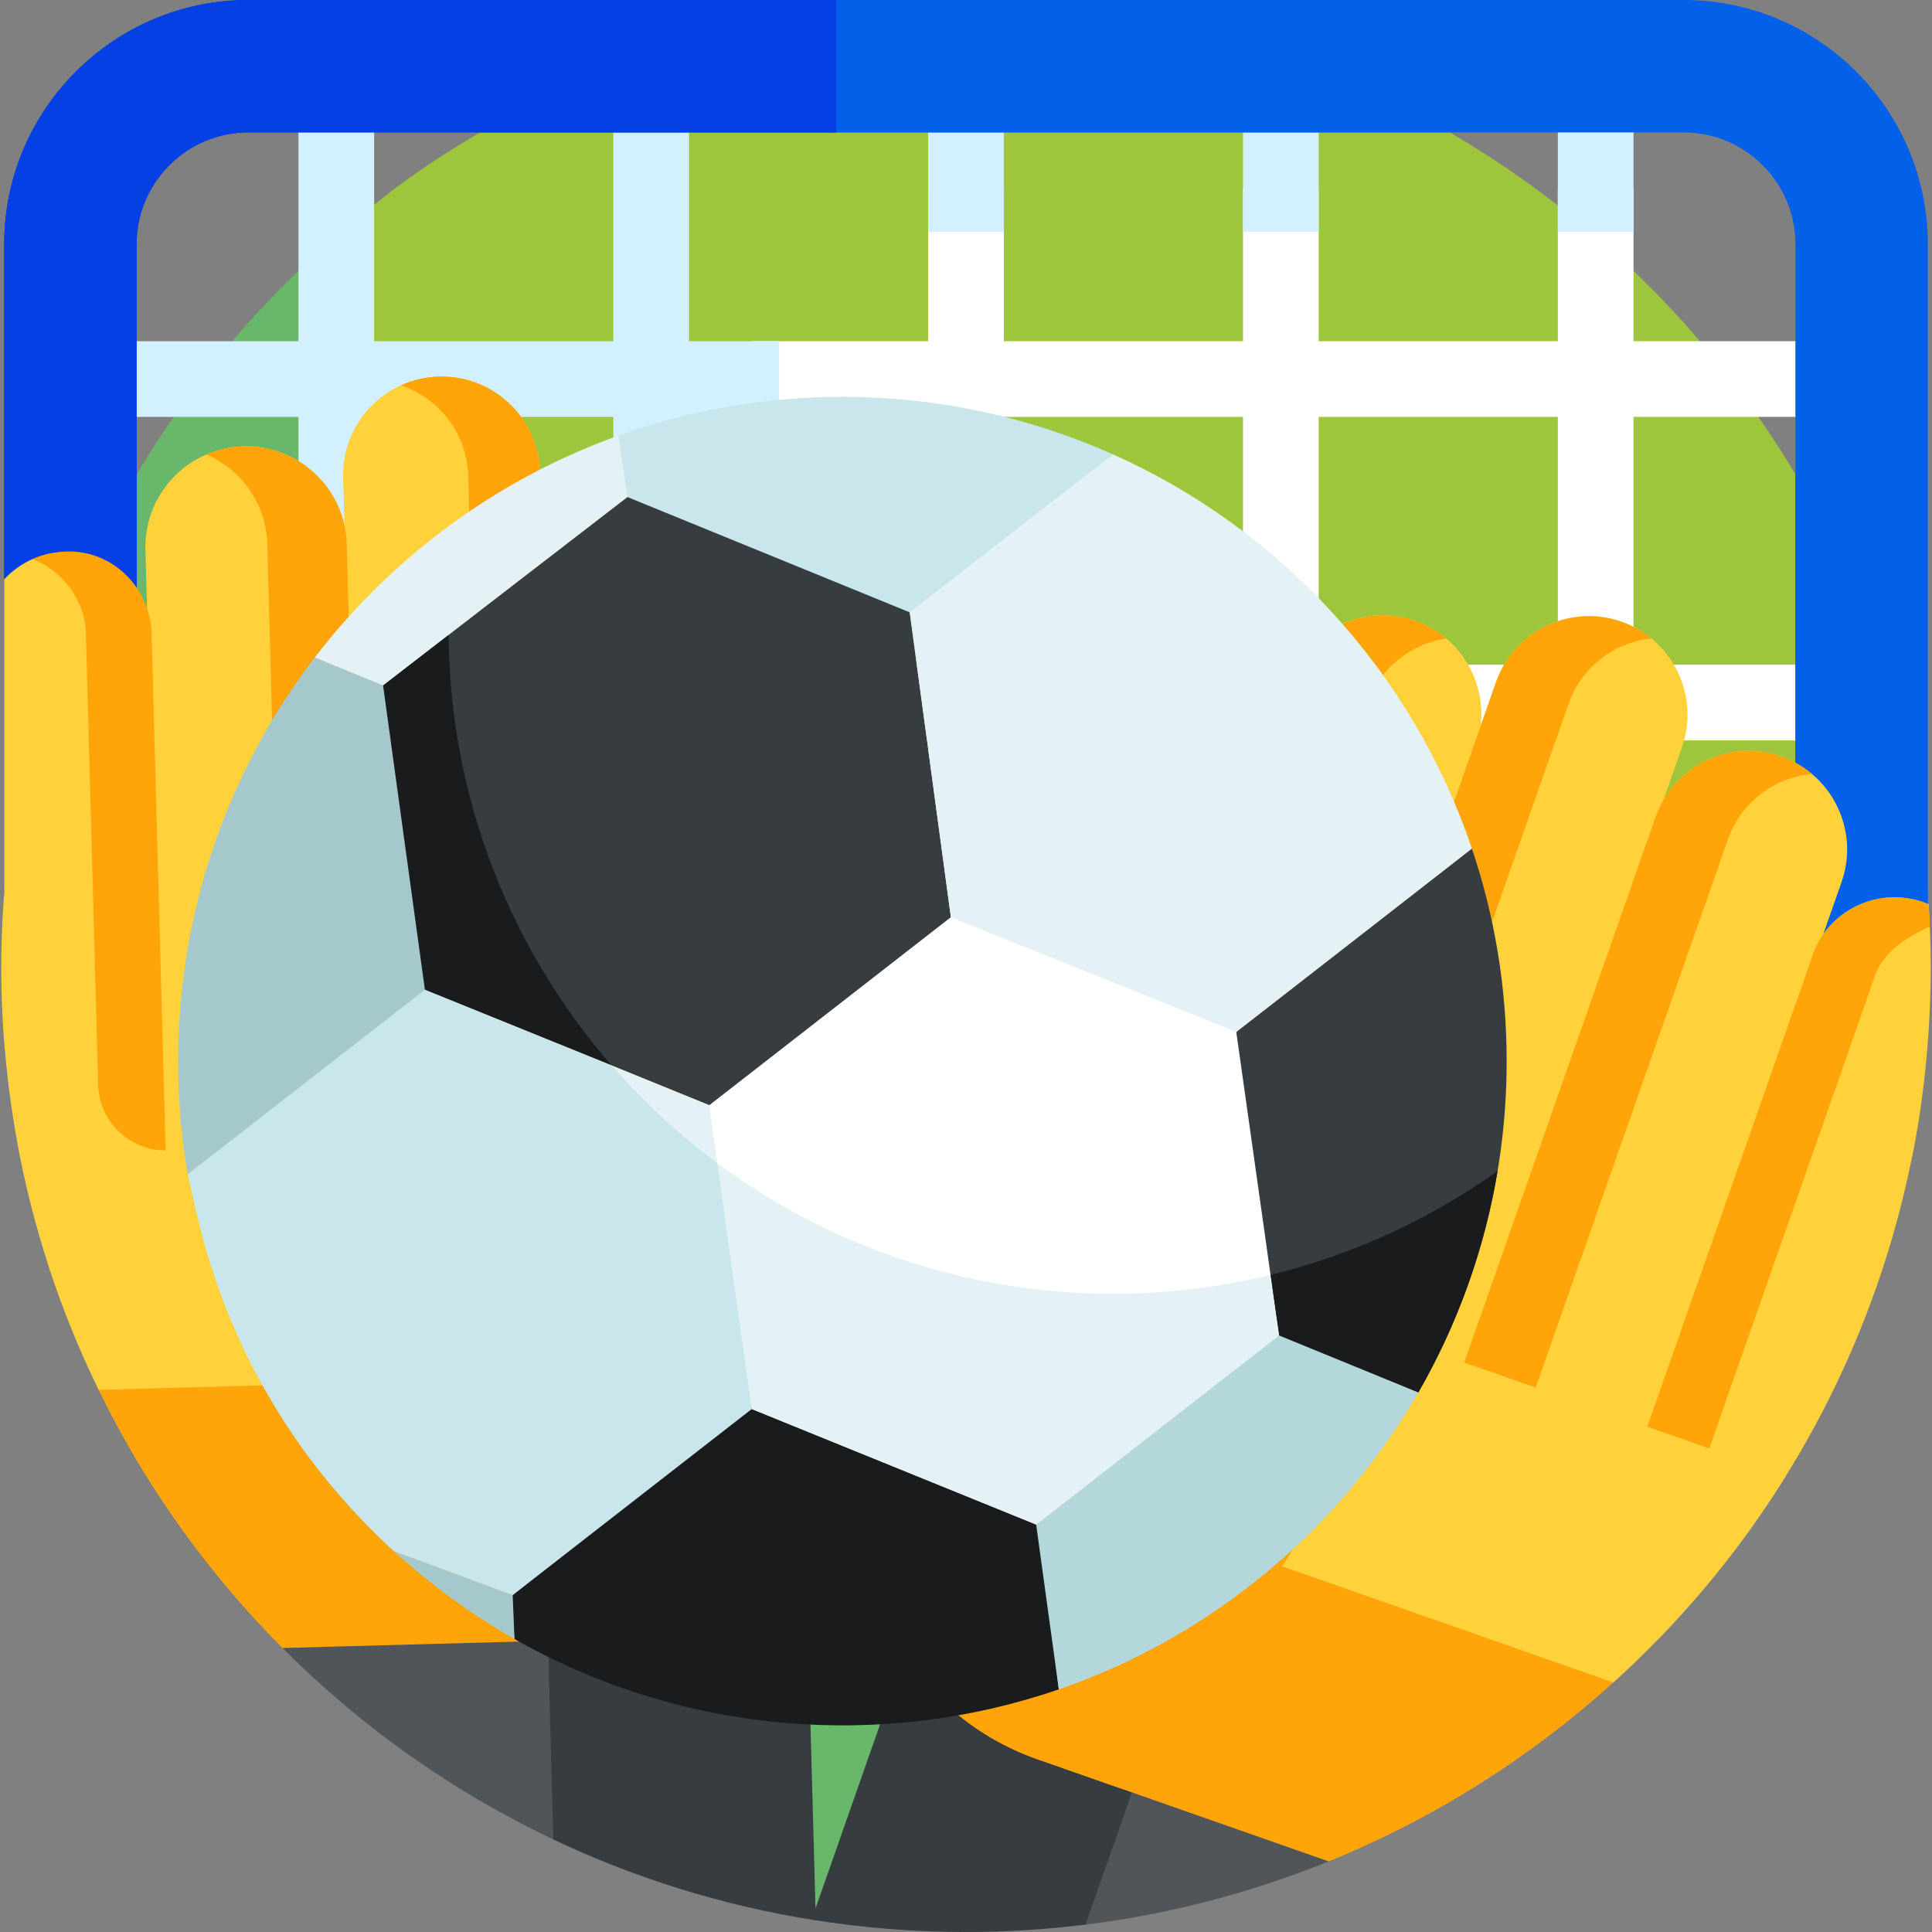 <svg id="Layer_1" enable-background="new 0 0 510.681 510.681" height="512" viewBox="0 0 510.681 510.681" width="512" xmlns="http://www.w3.org/2000/svg"><rect x="0" y="0" width="510.681" height="510.681" fill="#808080" stroke="none"/><g><g><g><path d="m479.285 133.636c-43.262-79.216-127.325-132.955-223.944-132.955-98.131 0-158.58 55.352-158.747 55.445 0 0-2.513 3.137-2.983 5.222-3.818 16.948-7.385 39.663-7.385 56.238 0 140.833 118.763 254.972 259.596 254.972 45.293 0 94.836-18.135 133.464-42.317v-196.605z" fill="#9dc63d"/></g><path d="m90.802 109.274c.077-18.234 2.079-36.006 5.792-53.147-24.178 19.262-44.768 42.833-60.633 69.54.001.087.007.175.007.262v125.775c0 82.924 36.791 161.939 101.268 214.084 22.01 17.8 45.667 31.214 69.998 36.382 6.799 1.444 13.65 2.641 20.533 3.583l115.22-140.407c-139.753-1.508-252.772-116.313-252.185-256.072z" fill="#69b76b"/></g><g><g><g><path d="m198.71 90.194h306.548v20h-306.548z" fill="#fff"/></g><g><path d="m8.608 175.706h493.466v20h-493.466z" fill="#fff"/></g><g><path d="m5.423 261.218h493.466v20h-493.466z" fill="#fff"/></g><g><path d="m7.82 90.194h198.128v20h-198.128z" fill="#d2f0ff"/></g><g><path d="m6.621 175.706h198.128v20h-198.128z" fill="#d2f0ff"/></g><g><path d="m5.423 261.218h198.128v20h-198.128z" fill="#d2f0ff"/></g></g><g><g><path d="m328.562 49.907h20v297.276h-20z" fill="#fff"/></g><g><path d="m411.783 49.907h20v297.276h-20z" fill="#fff"/></g><g><path d="m245.34 49.907h20v297.276h-20z" fill="#fff"/></g><g><path d="m328.561 18.504h20v42.778h-20z" fill="#d2f0ff"/></g><g><path d="m411.783 18.504h20v42.778h-20z" fill="#d2f0ff"/></g><g><path d="m245.34 18.504h20v42.778h-20z" fill="#d2f0ff"/></g><g><path d="m162.119 8.503h20v348.68h-20z" fill="#d2f0ff"/></g><g><path d="m78.898 8.503h20v348.68h-20z" fill="#d2f0ff"/></g></g><g fill="#0360e8"><path d="m383.172 35c-37.583-21.818-81.245-34.319-127.831-34.319-56.964 0-101.226 18.651-128.374 34.319z"/><path d="m474.574 125.4v128.657l35-15.043v-3.217c-3.095-40.119-15.484-77.627-35-110.397z"/><path d="m1.108 236.095v39.473c1.533 19.877 5.356 39.109 11.186 57.448h23.814v-207.602c-19.564 32.846-31.942 70.46-35 110.681z"/></g><g><path d="m36.108 251.01h-35v-186.458c0-35.594 28.958-64.552 64.551-64.552h155.389v35h-155.389c-16.295 0-29.552 13.257-29.552 29.552v186.458z" fill="#0540e5"/></g><g><path d="m445.022 0h-225.761c0 .024.002.048.002.071v34.929h225.759c16.295 0 29.552 13.257 29.552 29.552v160.698l35 16.001v-176.699c0-35.594-28.958-64.552-64.552-64.552z" fill="#0360e8"/></g><path d="m65.659 0c-35.593 0-64.551 28.958-64.551 64.552v88.581l35 18.113v-106.694c0-16.295 13.257-29.552 29.551-29.552h155.389v-35z" fill="#0540e5"/></g><g><path d="m325.894 468.905-87.146-30.566 46.673 70.577c22.955-2.71 45.025-8.482 65.771-16.91z" fill="#50555a"/><path d="m238.748 438.339-24.228 69.075c13.293 2.139 26.924 3.267 40.82 3.267 10.688 0 21.23-.675 31.594-1.96l16.703-47.622z" fill="#373c41"/><g><g><path d="m344.678 403.7c-13.571-4.76-20.714-19.62-15.954-33.191l66.715-190.211c4.76-13.571 19.62-20.714 33.191-15.954s20.714 19.62 15.954 33.191l-66.715 190.211c-4.76 13.572-19.62 20.714-33.191 15.954z" fill="#ffd23c"/></g></g><g><g><path d="m296.179 386.339c-13.571-4.76-20.714-19.62-15.954-33.191l60.703-173.069c4.76-13.571 19.62-20.714 33.191-15.954s20.714 19.62 15.954 33.191l-60.703 173.069c-4.76 13.571-19.62 20.714-33.191 15.954z" fill="#ffd23c"/></g></g><path d="m361.465 185.931c3.317-9.458 11.541-15.789 20.815-17.149-2.35-1.981-5.088-3.58-8.161-4.657-9.525-3.341-19.68-.812-26.538 5.681-2.444 2.581-4.401 5.702-5.653 9.273l-60.703 173.069c-4.76 13.571 2.383 28.431 15.954 33.191 3.472 1.218 7.028 1.652 10.478 1.403-7.385-6.833-10.437-17.643-6.895-27.742z" fill="#ffa50a"/><path d="m414.621 186.027c3.444-9.819 12.179-16.252 21.884-17.267-2.285-1.87-4.928-3.381-7.875-4.415-13.571-4.76-28.431 2.383-33.191 15.954l-62.383 177.858c-1.235 11.731 5.663 23.204 17.279 27.278 3.472 1.218 7.028 1.652 10.478 1.403-7.385-6.833-10.437-17.643-6.895-27.742z" fill="#ffa50a"/><g><g><path d="m232.478 375.001 37.93-108.141c4.497-12.821 17.586-20.803 30.954-18.375.21.038.425.08.646.124 17.77 3.581 28.163 22.199 22.194 39.315l-37.25 106.821z" fill="#ffd23c"/></g></g><g><path d="m260.618 369.564 33.621-95.855c3.432-9.784 11.806-16.416 21.338-18.094-2.735-2.579-6.036-4.644-9.812-5.969-14.419-5.057-30.208 2.532-35.265 16.951l-33.621 95.855c-5.057 14.419 2.532 30.208 16.951 35.265 4.635 1.626 9.411 1.938 13.927 1.143-7.709-7.268-10.872-18.653-7.139-29.296z" fill="#ffa50a"/></g><g><g><path d="m393.372 420.78c-13.571-4.76-20.714-19.62-15.954-33.191l60.214-171.675c4.76-13.571 19.62-20.714 33.191-15.954s20.714 19.62 15.954 33.191l-60.214 171.675c-4.76 13.571-19.62 20.714-33.191 15.954z" fill="#ffd23c"/></g></g><path d="m504.54 309.92c.177-1.087 5.801-23.477 5.801-54.239 0-5.602-.201-11.156-.556-16.668-.439-.185-.883-.361-1.338-.521-12.044-4.224-25.232 2.115-29.457 14.159l-53.271 151.879c-4.029 11.488 1.555 24.01 12.53 28.809 32.493-33.425 55.978-75.815 66.291-123.419z" fill="#ffd23c"/><path d="m456.739 221.892c3.483-9.93 12.376-16.4 22.212-17.302-2.343-1.968-5.07-3.556-8.128-4.629-13.571-4.76-28.431 2.383-33.191 15.954l-60.214 171.675c-4.76 13.571 2.383 28.431 15.954 33.191 3.012 1.056 6.087 1.524 9.101 1.467-7.043-6.852-9.903-17.404-6.437-27.286z" fill="#ffa50a"/><path d="m509.784 239.013c-.439-.185-.883-.361-1.338-.521-11.249-3.945-23.492 1.325-28.503 11.85-.2.476-.392.955-.562 1.441l-52.271 149.03c-3.99 11.377 1.998 23.834 13.375 27.825.314.11.629.209.944.304 1.281-1.382 2.548-2.776 3.799-4.186-3.098-5.329-3.939-11.925-1.739-18.198l52.272-149.031c2.033-5.797 8.662-10.179 14.337-12.567-.086-1.987-.186-3.971-.314-5.947z" fill="#ffa50a"/><path d="m253.85 313.435 61.727 104.968 110.881 26.323c17.634-15.957 33.045-34.365 45.684-54.727z" fill="#ffd23c"/><path d="m231.755 376.43-.061.173c-12.677 36.143 6.346 75.72 42.49 88.397l77.01 27.011c27.831-11.303 53.27-27.393 75.258-47.292z" fill="#ffa50a"/><g><path d="m255.542 384.968 22.156-63.168-23.848-8.365-22.156 63.168c-12.677 36.143 6.346 75.72 42.489 88.397l23.848 8.365c-36.143-12.677-55.166-52.254-42.489-88.397z" fill="#ffa50a"/></g><g><path d="m314.114 338.346-33.209 94.682c26.146 9.17 54.775-4.591 63.946-30.737 9.17-26.145-4.592-54.774-30.737-63.945z" fill="#ffa50a"/></g><g><path d="m282.808 333.553h18.196v100.337h-18.196z" fill="#ffa50a" transform="matrix(.944 .331 -.331 .944 143.455 -74.987)"/></g><g><path d="m330.047 397.1c-9.17 26.146-37.8 39.907-63.946 30.737s-15.002-30.7-5.832-56.846c9.171-26.146 12.895-47.007 39.041-37.836 26.147 9.17 39.908 37.799 30.737 63.945z" fill="#ffd23c"/></g></g><g><path d="m146.763 432.992h-62.151l-9.951 2.612c20.779 20.865 45.149 38.147 72.102 50.852z" fill="#50555a"/><path d="m213.216 418.411-68.74 1.867 1.791 65.948c21.626 10.25 44.921 17.55 69.371 21.373z" fill="#373c41"/><g><g><path d="m122.914 353.092c14.376-.39 25.714-12.361 25.323-26.737l-5.473-201.497c-.39-14.376-12.361-25.714-26.737-25.323-14.376.39-25.714 12.361-25.323 26.737l5.473 201.497c.39 14.376 12.361 25.714 26.737 25.323z" fill="#ffd23c"/></g></g><path d="m148.237 326.355-5.473-201.497c-.391-14.376-12.361-25.714-26.738-25.323-3.591.098-6.993.918-10.069 2.318 10.097 3.361 17.5 12.752 17.806 24.006l5.473 201.497c.293 10.785-6.015 20.216-15.254 24.42 2.801.933 5.81 1.402 8.932 1.318 14.377-.392 25.714-12.363 25.323-26.739z" fill="#ffa50a"/><g><g><path d="m175.35 351.668c14.376-.39 25.714-12.361 25.323-26.737l-4.98-183.339c-.39-14.376-12.361-25.714-26.737-25.323s-25.714 12.361-25.323 26.737l4.98 183.339c.391 14.376 12.361 25.714 26.737 25.323z" fill="#ffd23c"/></g></g><g><path d="m179.978 325.493-4.98-183.339c-.291-10.698-6.996-19.71-16.331-23.462 3.135-1.462 6.612-2.324 10.29-2.424 14.376-.39 26.347 10.947 26.737 25.323l4.98 183.339c.39 14.376-10.947 26.347-25.323 26.737-3.678.1-7.197-.572-10.406-1.862 9.117-4.252 15.324-13.614 15.033-24.312z" fill="#ffa50a"/></g><g><g><path d="m238.52 360.009-3.112-114.558c-.369-13.582-10.397-25.178-23.868-26.946-.212-.028-.429-.054-.653-.079-18.015-2.014-33.595 12.543-33.135 30.664l2.867 113.093z" fill="#ffd23c"/></g></g><g><path d="m213.382 346.243-2.758-101.543c-.281-10.364-6.231-19.236-14.797-23.744 3.391-1.621 7.166-2.58 11.166-2.689 15.274-.415 27.994 11.632 28.408 26.906l2.758 101.543c.415 15.274-11.632 27.994-26.906 28.408-4.91.133-9.553-1.027-13.611-3.162 9.559-4.569 16.046-14.445 15.74-25.719z" fill="#ffa50a"/></g><g><g><path d="m70.823 357.105c14.696-.399 26.285-12.635 25.886-27.331l-5.049-185.898c-.399-14.696-12.635-26.285-27.331-25.886s-26.285 12.635-25.886 27.331l5.049 185.898c.4 14.696 12.636 26.286 27.331 25.886z" fill="#ffd23c"/></g></g><path d="m96.709 329.774-5.049-185.898c-.399-14.696-12.635-26.285-27.331-25.885-3.473.094-6.769.857-9.778 2.15 9.235 3.972 15.816 13.026 16.107 23.736l5.049 185.898c.305 11.223-6.385 21.004-16.108 25.181 3.437 1.478 7.238 2.258 11.224 2.15 14.696-.4 26.285-12.636 25.886-27.332z" fill="#ffa50a"/><path d="m41.762 300.16-15.415-137.165c-1.004-8.934-8.731-15.58-17.715-15.237-2.866 1.275-5.42 3.116-7.525 5.376v82.914c-.495 6.481-.767 13.025-.767 19.634 0 15.531 1.405 30.731 4.068 45.494h-.017c4.088 22.7 11.353 45.08 21.749 66.356h45.916v-68.194z" fill="#ffd23c"/><g><path d="m22.707 167.474 3.239 119.256c.262 9.661 8.17 17.356 17.834 17.356l-3.71-136.585c-.325-11.952-9.998-21.805-21.954-21.735-3.259.019-6.721.704-9.484 1.993 7.827 3.145 13.832 10.747 14.075 19.715z" fill="#ffa50a"/></g><path d="m238.772 361.592-212.722 5.777c12.395 25.398 28.878 48.433 48.604 68.241l96.679-2.626c38.288-1.04 68.483-32.922 67.443-71.21z" fill="#ffa50a"/><g><path d="m213.514 362.461-1.818-66.916 25.263-.686 1.818 66.916c1.04 38.288-29.156 70.17-67.443 71.21l-25.263.686c38.288-1.04 68.483-32.922 67.443-71.21z" fill="#ffa50a"/></g><g><path d="m171.968 300.186 2.724 100.301c-27.697.752-50.76-21.091-51.512-48.788-.752-27.698 21.091-50.761 48.788-51.513z" fill="#ffa50a"/></g><g><path d="m170.168 300.007h18.196v100.337h-18.196z" fill="#ffa50a" transform="matrix(-1 .027 -.027 -1 367.973 695.354)"/></g><g><path d="m138.861 351.273c.752 27.697 23.815 49.54 51.512 48.788s23.657-24.656 22.905-52.353 2.068-48.699-25.629-47.947-49.54 23.814-48.788 51.512z" fill="#ffd23c"/></g></g><g><g><g><path d="m163.512 115.125 2.012 16.488 75.019 30.839 53.608-42.374c-21.84-9.748-46.032-15.175-71.494-15.175-20.778 0-40.645 3.596-59.145 10.222z" fill="#c8e6eb"/></g></g><g><g><path d="m279.878 446.546-5.33-44.08-76.088-30.885-63.871 50.763 1.407 10.897c44.689 25.366 97.509 29.268 143.882 13.305z" fill="#1a1b1c"/></g></g><g><g><g><path d="m251.25 241.718-64.076 50.421 11.536 80.304 75.176 30.538 64.216-49.976-10.961-80.513z" fill="#fff"/></g></g><g><g><path d="m165.831 131.376-64.579 49.78 11.141 80.374 75.091 30.605 63.862-49.701-10.882-80.574z" fill="#373c41"/></g></g></g><g><g><path d="m326.781 272.772 11.322 80.233 36.803 15.05c14.826-25.755 23.346-55.708 23.346-87.559 0-19.654-3.23-38.552-9.186-56.196z" fill="#373c41"/></g></g><g><g><path d="m374.905 368.055-36.803-15.202-64.216 50.128 5.991 43.565c40.284-13.891 74.04-42.128 95.028-78.491z" fill="#b4d7dc"/></g></g><g><g><path d="m135.514 421.625-31.422-11.616c9.581 8.732 20.564 16.773 31.905 23.232z" fill="#a5c8cd"/></g></g><g><path d="m187.484 292.135-75.176-30.539 86.317 110.913z" fill="#e4f2f6"/></g><g><g><path d="m294.151 120.078-53.688 41.782 10.883 80.575 75.434 30.338 62.284-48.472c-15.717-46.559-50.428-84.368-94.913-104.223z" fill="#e4f2f6"/></g></g><g><g><path d="m113.175 261.848-11.806-80.782-18.161-7.273c-30.716 40.142-41.618 89.84-33.598 136.597z" fill="#a5c8cd"/></g></g><g><g><path d="m161.709 281.664-49.402-20.068-62.699 48.795c2.695 10.36 9.079 57.955 54.483 99.618.004.004-.004-.004 0 0l31.422 11.616 63.196-49.182-8.996-64.903c-10.206-7.576-19.667-16.307-28.004-25.876z" fill="#c8e6eb"/></g></g><g><g><path d="m161.57 281.507c-26.527-30.522-42.68-70.293-42.996-113.832l-17.322 13.481 11.056 80.44z" fill="#1a1b1c"/></g></g><g><g><path d="m335.881 336.977 2.222 16.028 36.803 15.05c10.371-18.016 17.522-37.981 20.941-58.515-17.81 12.673-38.086 22.103-59.966 27.437z" fill="#1a1b1c"/></g></g><g><g><path d="m189.609 307.462 9.101 64.981 75.176 30.539 64.216-49.976-2.415-15.98c-13.317 3.23-27.226 4.944-41.536 4.944-39.12 0-75.353-12.877-104.542-34.508z" fill="#e4f2f6"/></g></g><g><g><path d="m83.207 173.793 18.045 7.363 64.579-49.78-2.319-16.251c-32.118 11.474-59.925 32.114-80.305 58.668z" fill="#e4f2f6"/></g></g></g></g></svg>